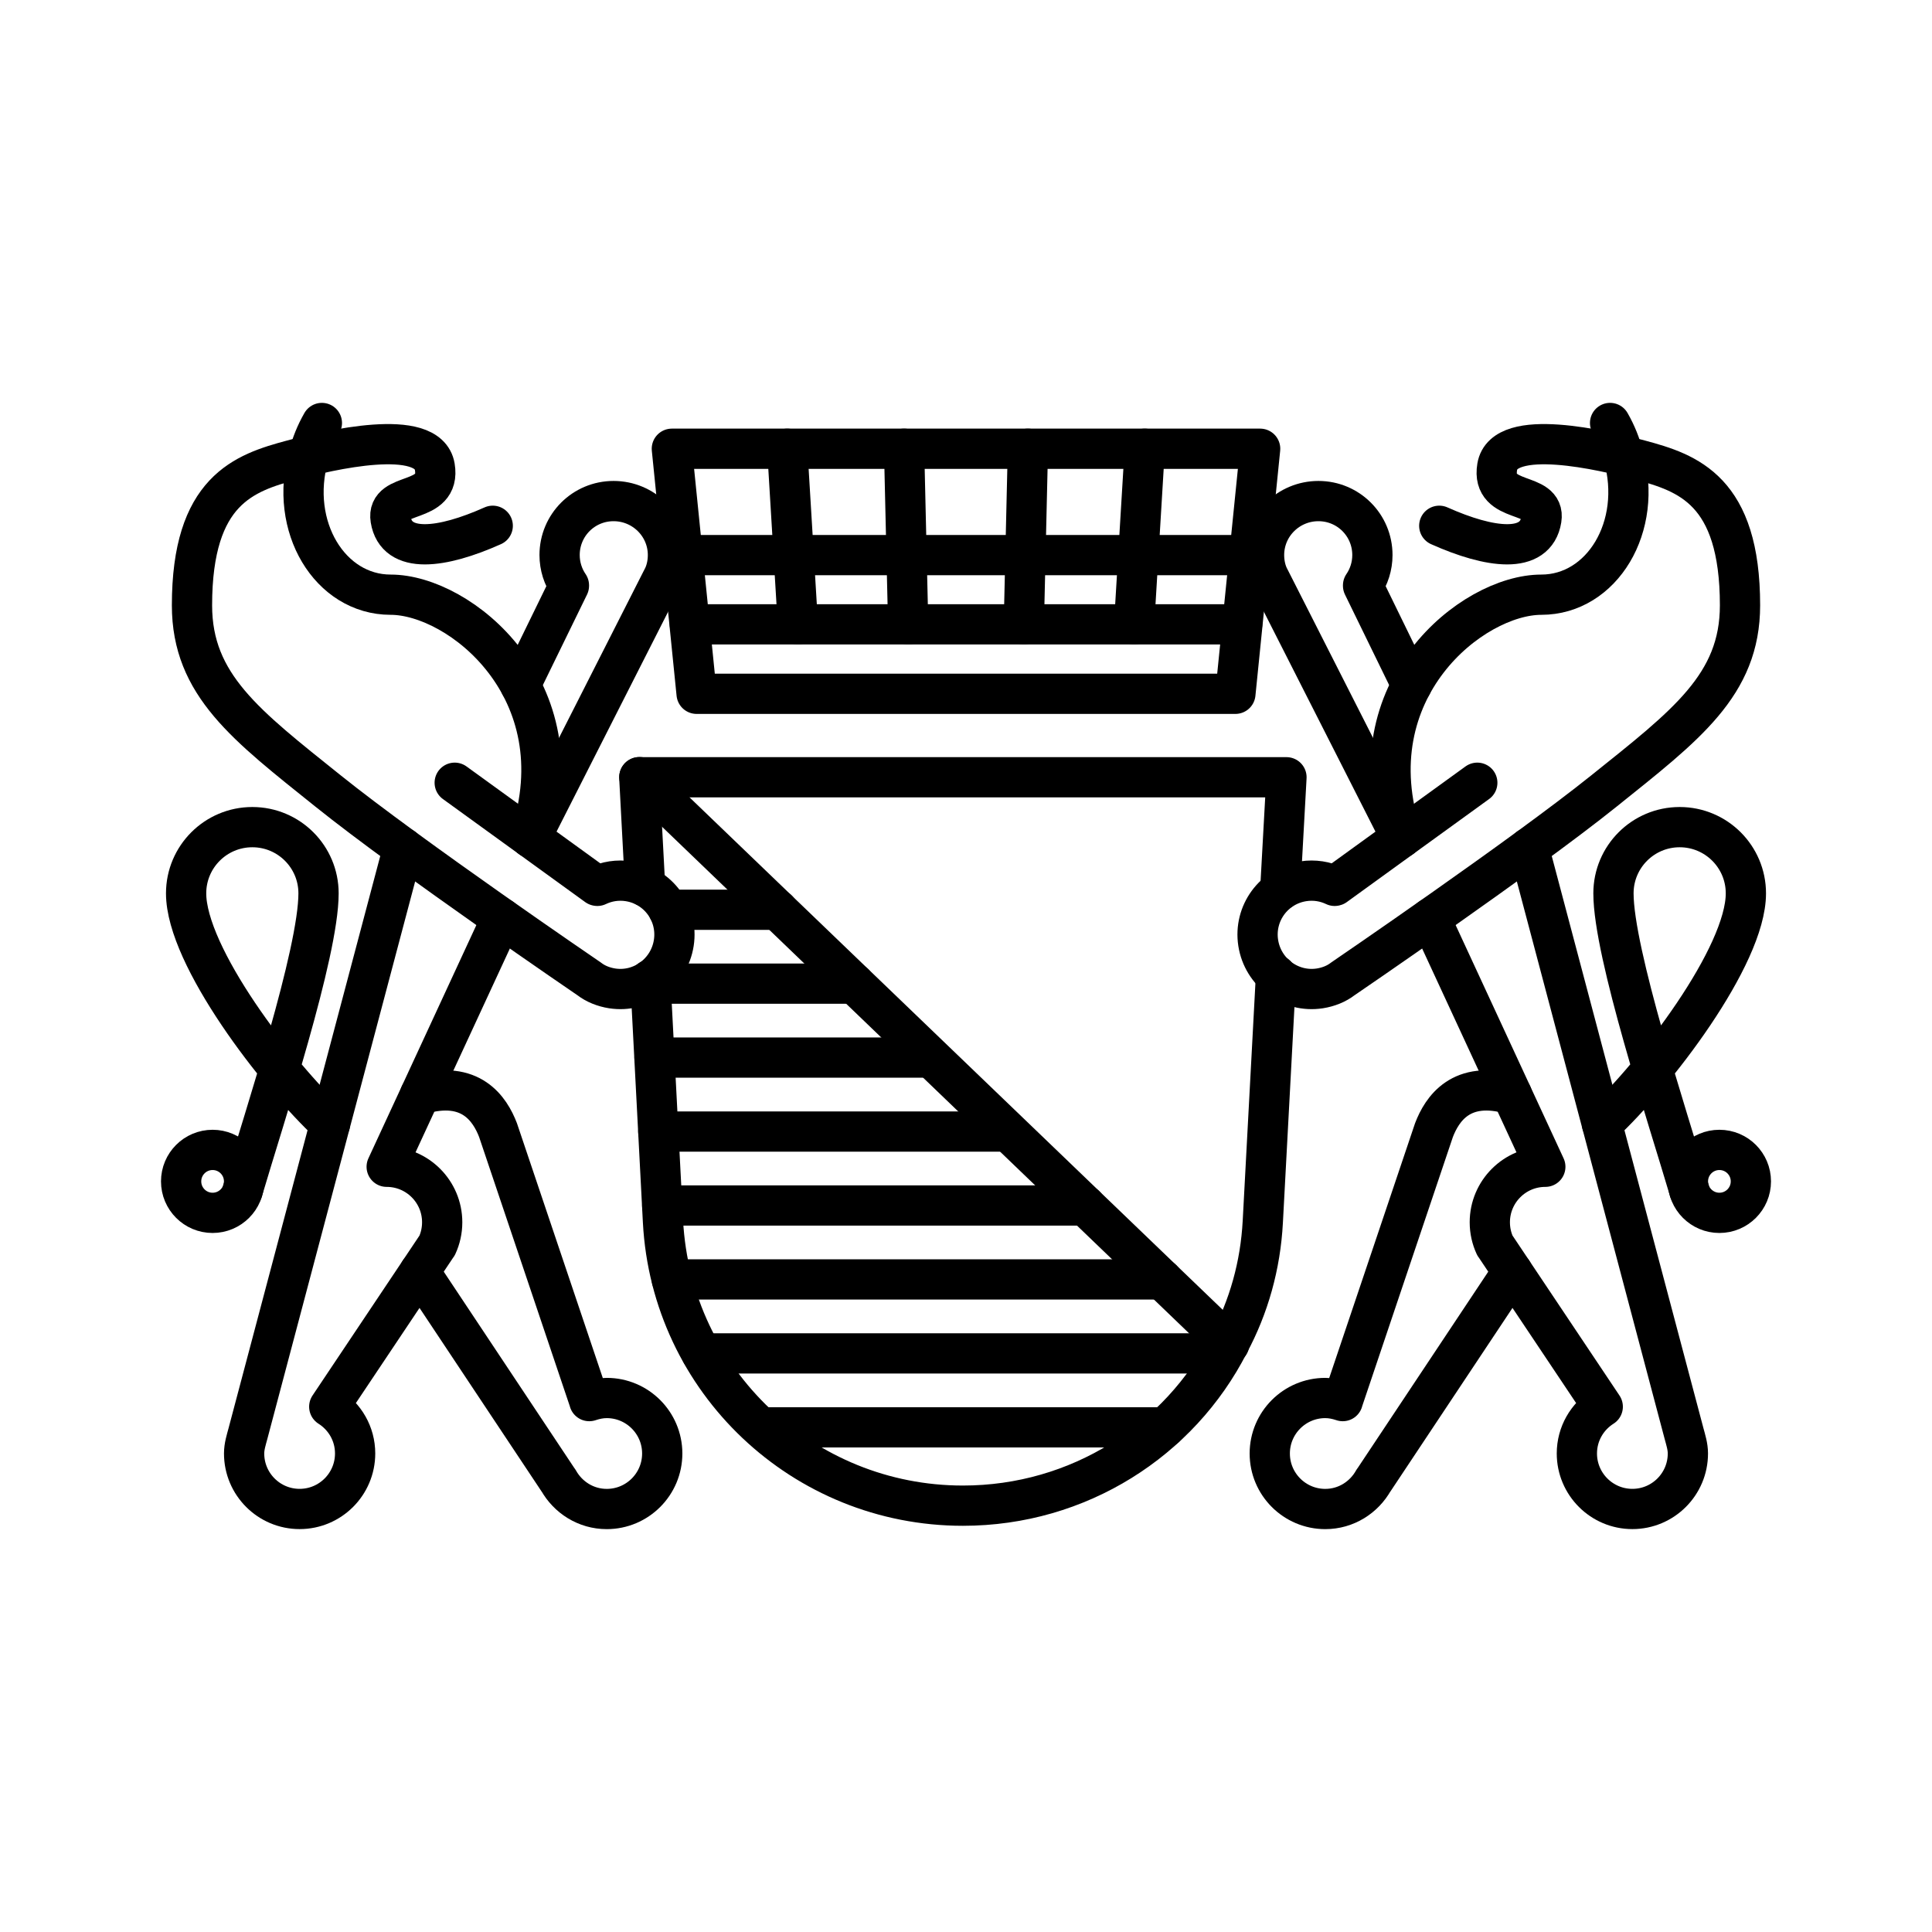 <?xml version="1.0" encoding="UTF-8"?><svg id="a" xmlns="http://www.w3.org/2000/svg" viewBox="0 0 48 48"><polyline points="31.807 22.12 31.962 19.311 15.883 19.311 16.027 22.023" style="fill:none; stroke:#000; stroke-linecap:round; stroke-linejoin:round;"/><path d="M16.153,24.34l.01.097.309,5.916c.212,3.957,3.484,7.055,7.451,7.055,2.876,0,5.385-1.621,6.611-4.025.492-.917.782-1.94.84-3.03l.328-6.129" style="fill:none; stroke:#000; stroke-linecap:round; stroke-linejoin:round;"/><line x1="15.886" y1="19.307" x2="30.54" y2="33.391" style="fill:none; stroke:#000; stroke-linecap:round; stroke-linejoin:round;"/><polyline points="19.319 22.603 19.309 22.603 16.607 22.603" style="fill:none; stroke:#000; stroke-linecap:round; stroke-linejoin:round;"/><line x1="16.16" y1="24.438" x2="21.225" y2="24.438" style="fill:none; stroke:#000; stroke-linecap:round; stroke-linejoin:round;"/><line x1="16.261" y1="26.275" x2="23.099" y2="26.275" style="fill:none; stroke:#000; stroke-linecap:round; stroke-linejoin:round;"/><line x1="16.355" y1="28.113" x2="25.019" y2="28.113" style="fill:none; stroke:#000; stroke-linecap:round; stroke-linejoin:round;"/><line x1="16.453" y1="29.95" x2="26.96" y2="29.95" style="fill:none; stroke:#000; stroke-linecap:round; stroke-linejoin:round;"/><line x1="16.692" y1="31.787" x2="28.872" y2="31.787" style="fill:none; stroke:#000; stroke-linecap:round; stroke-linejoin:round;"/><line x1="17.432" y1="33.625" x2="30.32" y2="33.625" style="fill:none; stroke:#000; stroke-linecap:round; stroke-linejoin:round;"/><line x1="19.052" y1="35.462" x2="28.948" y2="35.462" style="fill:none; stroke:#000; stroke-linecap:round; stroke-linejoin:round;"/><line x1="19.559" y1="11.149" x2="19.823" y2="15.512" style="fill:none; stroke:#000; stroke-linecap:round; stroke-linejoin:round;"/><line x1="22.462" y1="11.149" x2="22.563" y2="15.512" style="fill:none; stroke:#000; stroke-linecap:round; stroke-linejoin:round;"/><circle cx="5.282" cy="29.351" r=".782" style="fill:none; stroke:#000; stroke-linecap:round; stroke-linejoin:round;"/><path d="M10.424,31.594l3.45,5.188.001-.002c.236.422.682.711,1.199.711.762,0,1.379-.618,1.379-1.379s-.618-1.379-1.379-1.379c-.153,0-.297.031-.434.077l.001-.002-2.268-6.732c-.199-.517-.674-1.256-1.934-.884" style="fill:none; stroke:#000; stroke-linecap:round; stroke-linejoin:round;"/><path d="M10.018,21.066s-2.893,10.908-3.857,14.548c-.043.161-.096.322-.096.497,0,.762.618,1.379,1.379,1.379s1.379-.618,1.379-1.379c0-.49-.257-.918-.643-1.162l2.679-4.006.001.001c.081-.176.126-.371.126-.577,0-.762-.618-1.379-1.379-1.379l2.857-6.173" style="fill:none; stroke:#000; stroke-linecap:round; stroke-linejoin:round;"/><path d="M7.997,10.509c-.154.27-.261.54-.328.811-.502,1.766.531,3.455,2.036,3.455,1.718,0,4.671,2.365,3.465,6.022" style="fill:none; stroke:#000; stroke-linecap:round; stroke-linejoin:round;"/><path d="M12.929,17.024l1.206-2.471v-.01c-.145-.212-.232-.473-.232-.753,0-.743.598-1.341,1.341-1.341s1.351.598,1.351,1.341c0,.212-.048.425-.145.598l-3.262,6.428" style="fill:none; stroke:#000; stroke-linecap:round; stroke-linejoin:round;"/><path d="M11.297,19.447l3.535,2.56.009.002-.009-.002.009.002c.232-.111.503-.157.779-.114.734.114,1.234.797,1.12,1.531s-.798,1.244-1.532,1.13c-.21-.033-.412-.113-.569-.235,0,0-4.453-3.036-6.486-4.667s-3.383-2.634-3.383-4.614c0-2.862,1.298-3.292,2.487-3.611.886-.237,3.378-.834,3.545.168.161.966-1.214.581-1.097,1.306.141.878,1.28.722,2.537.16" style="fill:none; stroke:#000; stroke-linecap:round; stroke-linejoin:round;"/><path d="M8.199,27.924c-1.31-1.217-3.575-4.165-3.575-5.729,0-.908.736-1.645,1.645-1.645s1.645.736,1.645,1.645c0,1.484-1.343,5.545-1.887,7.389" style="fill:none; stroke:#000; stroke-linecap:round; stroke-linejoin:round;"/><polygon points="24 11.149 31.308 11.149 30.693 17.237 24 17.237 17.307 17.237 16.692 11.149 24 11.149" style="fill:none; stroke:#000; stroke-linecap:round; stroke-linejoin:round;"/><polyline points="31.041 13.791 24.001 13.791 23.999 13.791 16.959 13.791" style="fill:none; stroke:#000; stroke-linecap:round; stroke-linejoin:round;"/><polyline points="30.861 15.512 24.001 15.512 23.999 15.512 17.139 15.512" style="fill:none; stroke:#000; stroke-linecap:round; stroke-linejoin:round;"/><line x1="28.441" y1="11.149" x2="28.177" y2="15.512" style="fill:none; stroke:#000; stroke-linecap:round; stroke-linejoin:round;"/><line x1="25.538" y1="11.149" x2="25.437" y2="15.512" style="fill:none; stroke:#000; stroke-linecap:round; stroke-linejoin:round;"/><circle cx="42.718" cy="29.351" r=".782" style="fill:none; stroke:#000; stroke-linecap:round; stroke-linejoin:round;"/><path d="M37.576,31.594l-3.45,5.188-.001-.002c-.236.422-.682.711-1.199.711-.762,0-1.379-.618-1.379-1.379s.618-1.379,1.379-1.379c.153,0,.297.031.434.077l-.001-.002,2.268-6.732c.199-.517.674-1.256,1.934-.884" style="fill:none; stroke:#000; stroke-linecap:round; stroke-linejoin:round;"/><path d="M37.982,21.066s2.893,10.908,3.857,14.548c.043.161.096.322.096.497,0,.762-.618,1.379-1.379,1.379s-1.379-.618-1.379-1.379c0-.49.257-.918.643-1.162l-2.679-4.006-.001.001c-.081-.176-.126-.371-.126-.577,0-.762.618-1.379,1.379-1.379l-2.857-6.173" style="fill:none; stroke:#000; stroke-linecap:round; stroke-linejoin:round;"/><path d="M40.002,10.509c.154.27.261.54.328.811.502,1.766-.531,3.455-2.036,3.455-1.718,0-4.671,2.365-3.465,6.022" style="fill:none; stroke:#000; stroke-linecap:round; stroke-linejoin:round;"/><path d="M35.071,17.024l-1.206-2.471v-.01c.145-.212.232-.473.232-.753,0-.743-.598-1.341-1.341-1.341s-1.351.598-1.351,1.341c0,.212.048.425.145.598l3.262,6.428" style="fill:none; stroke:#000; stroke-linecap:round; stroke-linejoin:round;"/><path d="M36.703,19.447l-3.535,2.56-.009.002.009-.002-.009.002c-.232-.111-.503-.157-.779-.114-.734.114-1.234.797-1.12,1.531s.798,1.244,1.532,1.13c.21-.033.412-.113.569-.235,0,0,4.453-3.036,6.486-4.667s3.383-2.634,3.383-4.614c0-2.862-1.298-3.292-2.487-3.611-.886-.237-3.378-.834-3.545.168-.161.966,1.214.581,1.097,1.306-.141.878-1.28.722-2.537.16" style="fill:none; stroke:#000; stroke-linecap:round; stroke-linejoin:round;"/><path d="M39.801,27.924c1.31-1.217,3.575-4.165,3.575-5.729,0-.908-.736-1.645-1.645-1.645s-1.645.736-1.645,1.645c0,1.484,1.343,5.545,1.887,7.389" style="fill:none; stroke:#000; stroke-linecap:round; stroke-linejoin:round;"/></svg>